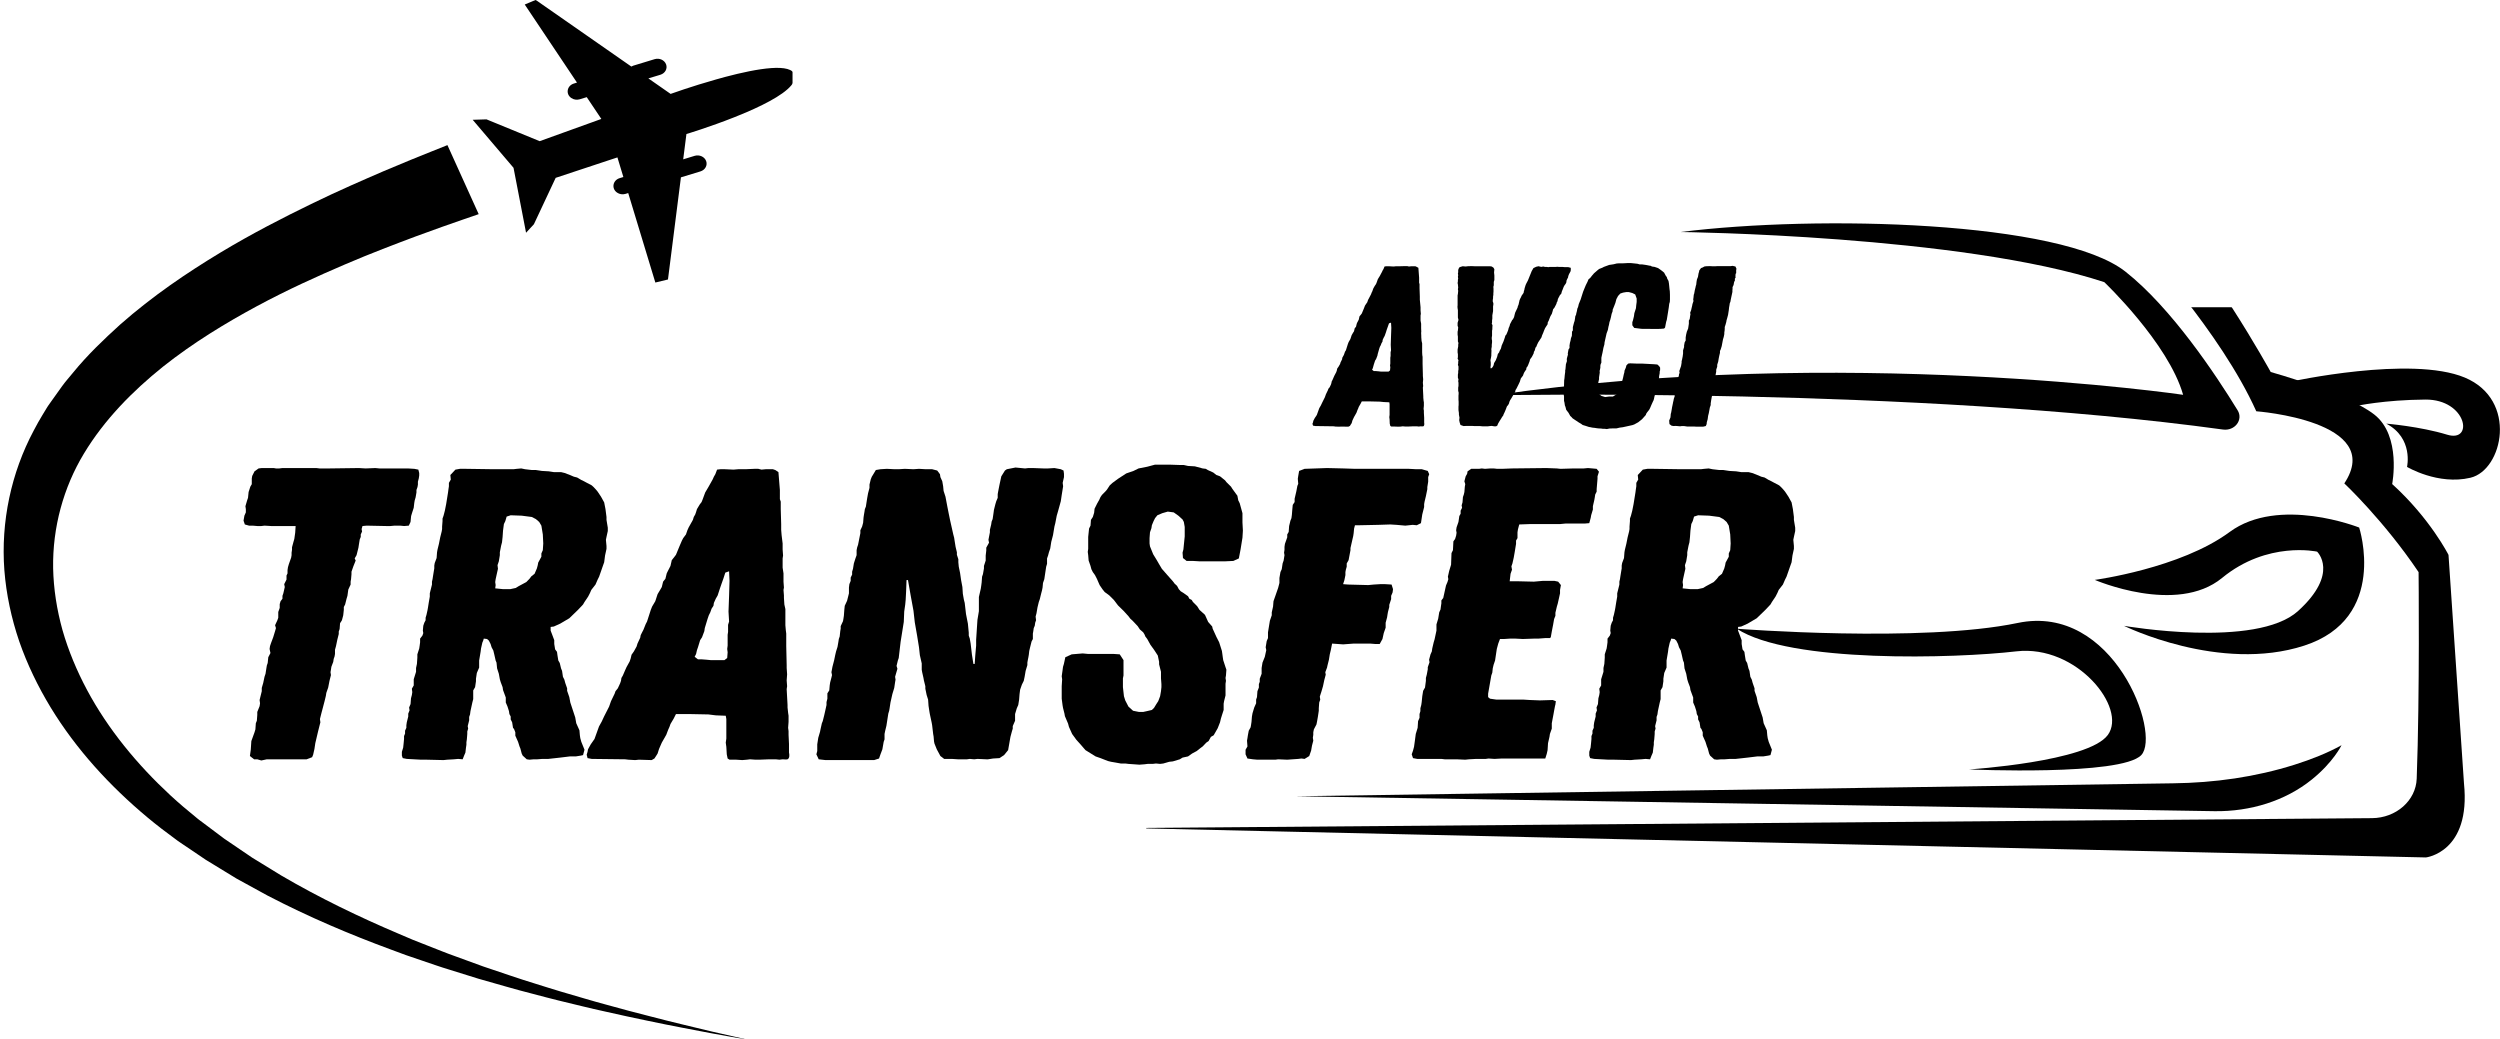 <svg width="3507" height="1458" viewBox="0 0 3507 1458" fill="none" xmlns="http://www.w3.org/2000/svg">
<path d="M3243.01 1093.53C3205.76 1123.58 3156.63 1138.62 3106.74 1137.93L1817.19 1117L3048.28 1098.83C3106.39 1098.14 3164.24 1089.99 3219.05 1072.65C3241.89 1065.42 3264.83 1056.45 3284.72 1045.36C3284.72 1045.36 3273.3 1069.15 3243.01 1093.53Z" fill="black"/>
<path d="M3062.49 553.832C3041.78 481.274 2951.91 395.787 2951.91 395.787C2751.9 329.946 2357.37 325.483 2357.37 325.483C2549.97 301.327 2891.16 309.839 2981.54 381.017C3046 431.813 3108.52 525.904 3138.97 575.641C3147.14 588.938 3134.96 604.812 3118.42 602.557C2685.06 542.974 2095.65 554.523 2095.65 554.523C2584.48 483.805 3062.49 553.832 3062.49 553.832Z" fill="black"/>
<path d="M2828.43 913.726C2743.53 923.618 2510.43 930.75 2436.39 881.979C2436.39 881.979 2695.62 902.085 2830.46 873.881C2965.25 845.722 3031.89 1029.67 3003.77 1059.26C2975.61 1088.8 2762.3 1079.36 2762.3 1079.36C2762.3 1079.36 2929.17 1068.64 2956.83 1031.05C2984.49 993.416 2913.39 903.88 2828.43 913.726Z" fill="black"/>
<path d="M3309.44 740.036C3309.44 740.036 3350.9 867.209 3232.4 905.674C3113.9 944.185 2979.56 877.93 2979.56 877.93C2979.56 877.93 3165.21 910.183 3223.72 857.133C3282.24 804.037 3250.42 773.854 3250.42 773.854C3250.42 773.854 3180.79 758.395 3117.1 810.754C3053.35 863.16 2938.56 813.469 2938.56 813.469C2938.56 813.469 3058.58 797.365 3127.7 746.294C3196.82 695.268 3309.44 740.036 3309.44 740.036Z" fill="black"/>
<mask id="mask0_24_140" style="mask-type:luminance" maskUnits="userSpaceOnUse" x="1608" y="431" width="1886" height="975">
<path d="M1608 431H3493.46V1405.91H1608V431Z" fill="white"/>
</mask>
<g mask="url(#mask0_24_140)">
<path d="M3327.42 1147.7C3361.32 1147.47 3389.03 1123.08 3390.15 1092.35C3394.56 973.639 3392.79 802.573 3392.79 802.573C3344.27 730.382 3288.6 678.114 3288.6 678.114C3346.86 590.373 3165.12 576.938 3165.12 576.938C3114.78 465.04 3002.12 345.045 3002.12 345.045C2832.2 234.022 2309.89 247.917 2309.89 247.917C2640.22 202.229 2963.14 247.917 3028.35 301.611C3093.52 355.351 3185.37 521.863 3185.37 521.863C3185.37 521.863 3292.05 551.448 3330.57 581.447C3369.09 611.445 3355.74 679.035 3355.74 679.035C3409.08 727.346 3434.76 778.417 3434.76 778.417L3456.48 1098.93C3466.33 1195.64 3403.14 1202.82 3403.14 1202.82L1584.01 1161.59L3327.42 1147.7Z" fill="black"/>
</g>
<path d="M3376.58 654.963C3376.58 654.963 3385.97 614.566 3347.45 594.275C3347.45 594.275 3394.85 598.14 3432.86 609.781C3470.87 621.422 3460.52 560.09 3402.26 560.504C3344 560.964 3305.48 569.476 3305.48 569.476C3305.48 569.476 3258.49 546.241 3213.12 535.428C3213.12 535.428 3382.47 498.298 3457.58 529.631C3532.59 560.964 3511.02 659.472 3465.49 670.193C3420.02 680.959 3376.58 654.963 3376.58 654.963Z" fill="black"/>
<path d="M366.598 1066.8L374.312 1065.15H430.137L437.851 1062.2L439.272 1058.71L441.099 1050.61L442.317 1042.51L446.174 1026.13L449.422 1013.25L448.813 1008.65L450.843 1000.55L452.061 995.948L455.309 983.617L457.136 976.072L457.745 972.023L460.384 964.477L462.211 955.091L464.241 946.993L463.632 942.944L464.241 939.447L464.85 935.398L467.489 928.405L468.098 924.356L469.316 920.859L469.925 917.362V911.473L471.346 906.32L473.173 897.486L475.203 889.388V885.891L476.421 882.394L477.03 874.296L479.669 870.064L481.496 863.07L482.308 855.524V851.475L484.135 847.979L486.165 839.881L487.383 835.832L488.601 826.998L491.849 820.004V815.955L492.458 812.458L493.067 805.465V801.968L495.706 794.422L498.954 786.325L497.533 783.38L500.172 778.779L502.811 768.288L503.42 764.24L504.638 756.694L506.059 753.197V749.7L507.886 745.651L507.277 742.155L508.495 737.922L514.382 737.369L541.381 737.922H547.674L553.561 737.369H561.275L566.959 737.922L573.455 737.369L575.891 732.216L576.703 723.934L577.921 719.886L580.357 712.34L581.169 705.346L581.778 701.849L582.996 697.801L584.214 690.807V687.31L585.635 683.261L586.244 679.764V675.716L587.462 671.114L588.071 667.066V663.569L586.853 658.784L581.169 657.679L572.034 657.127H532.246L526.562 656.575L512.961 657.127L503.42 656.575L462.211 657.127H448.204L443.738 656.575H396.236L391.77 657.127H387.101L384.056 656.575H367.207L362.741 657.127L357.057 661.176L353.809 667.618L353.2 671.114V679.212L351.17 682.709L348.734 690.255L347.922 698.353L346.704 701.849L344.268 710.131L344.877 714.18V718.781L342.847 723.382L341.629 730.376L343.456 735.713L349.343 737.369H354.418L360.914 737.922H366.598L371.064 737.369L380.199 737.922H414.709L414.1 747.308L412.882 755.958L411.664 760.191L409.634 767.736V771.233L409.025 775.282V778.779L408.416 782.276L405.168 791.478L403.95 795.711L403.341 799.76V804.361L401.92 807.305V813.011L398.672 819.452L399.484 823.501L397.454 832.335L396.236 835.832V839.881L393.597 843.377L392.379 847.426V852.764L390.349 858.469V866.567L389.131 870.064L385.883 877.057L387.101 881.106L385.883 885.339L383.244 893.989L380.199 902.087L378.778 906.32L378.169 910.369L379.387 916.074L376.342 921.963L375.53 930.061L374.312 933.558L373.094 941.104L372.485 945.153L371.064 949.385L369.237 958.035L367.207 965.029V969.63L364.162 981.961L364.771 986.562L364.162 990.611L360.914 998.709V1002.94L360.305 1011.04L358.884 1014.54L358.275 1023.19L357.057 1027.24L352.591 1039.57L351.779 1051.71L350.561 1060.55L356.448 1065.15H360.914L366.598 1066.8Z" fill="black"/>
<path d="M622.212 1066.25L627.287 1065.7L636.828 1065.15L642.715 1064.6L649.008 1065.15L651.038 1059.99L652.865 1055.76L653.677 1048.77L654.286 1044.72V1041.22L654.895 1037.17L655.504 1029.63V1026.13L656.722 1022.08L656.113 1018.59L658.143 1010.49V1005.7L659.361 1002.21L659.97 997.605L662.609 985.458L663.827 980.673V968.526L666.466 963.925L667.684 955.643V952.146L668.902 944.048L672.15 936.503V926.564L674.18 914.418L674.789 909.633L676.616 901.535L678.037 898.038L678.646 895.829L683.112 896.382L685.751 898.59L688.187 903.375L689.608 907.976L692.044 912.577L693.465 918.467L695.292 926.564L696.51 929.509L697.322 937.607L699.758 945.153L701.179 952.882L702.397 956.931L705.036 963.925L705.645 967.974L709.502 978.464V985.458L711.938 991.163L713.968 997.605L714.577 1001.65L716.404 1005.15V1009.2L718.434 1013.25L719.652 1020.98L721.073 1022.63L722.9 1027.24V1032.02L726.757 1040.67L728.787 1047.11L730.005 1050.06L731.832 1057.05L733.253 1059.99L738.937 1065.15L742.794 1065.7L748.681 1065.15H753.756L760.861 1064.6H769.184L785.83 1062.76L799.431 1061.1H807.754L814.656 1059.99L817.904 1059.26L819.934 1051.71L815.468 1040.67L814.047 1035.52L813.438 1031.47L812.829 1024.47L808.363 1014.54L806.942 1006.44L800.04 985.458L798.619 977.912L795.574 969.078V965.581L792.935 958.036L791.717 953.435L789.687 949.386L788.469 941.104L787.048 937.607L785.221 930.061L783.191 926.564L781.973 919.019L781.364 914.418L778.725 910.921L777.507 903.375V898.038L774.259 889.388L772.432 884.603V879.45L776.898 878.898L785.83 874.849L798.619 867.303L810.799 855.524L817.904 847.979L819.934 844.482L825.009 836.936L827.648 831.783L829.475 827.55L835.362 820.004L838.407 813.011L840.437 808.962L841.655 805.465L843.076 801.416L845.512 794.423L847.542 788.717L848.76 779.331L850.79 769.945V765.896L849.978 757.246L850.79 753.197L852.617 744.915V740.314L850.79 729.272V725.223L849.369 714.18L847.542 704.794L843.076 696.696L838.407 689.703L835.971 686.758L832.723 683.261L830.084 680.869L822.37 676.82L819.325 675.164L815.468 673.323L809.581 669.826L805.115 668.722L799.431 666.33L792.326 663.569L787.048 662.281H776.898L769.793 661.176L760.252 660.624L751.726 659.336H746.042L736.501 658.232L731.223 657.127L724.93 657.68L720.261 658.232H692.653L654.286 657.68H645.151L638.858 658.784L634.392 663.569L631.753 666.33L632.362 672.771L629.723 677.372V682.157L629.114 686.206L628.505 690.807L625.866 707.187L624.039 716.389L622.212 723.382L620.791 727.431V730.928L620.182 738.658V742.155L619.573 745.651L617.543 753.749L615.716 762.951L613.686 771.233L613.077 774.73L612.468 782.828L609.829 789.821L609.22 793.318V797.367L608.611 800.864L607.393 808.41L606.784 812.459L605.972 815.955V820.004L602.927 832.335V836.936L601.506 845.034L600.288 852.764L599.679 856.076L598.258 862.518L597.04 866.567V870.064L595.213 873.56L593.792 877.793L593.183 884.603L593.792 888.1L592.574 891.597L589.326 895.829V900.983L588.717 905.584L588.108 909.633L585.469 917.915V922.516L584.86 931.35L583.642 937.055V942.392L580.394 952.882V961.532L577.755 966.133L578.364 970.919L577.755 974.967L576.537 979.568L575.928 987.666L573.898 992.451L574.507 996.5L572.68 1001.1V1005.15L570.65 1013.25L570.041 1017.48V1020.98L568.214 1025.03V1029.08L566.793 1032.57V1036.62L566.184 1043.06L565.575 1048.77L563.748 1054.66V1059.99L564.966 1063.49L570.65 1064.6L590.747 1065.7H599.07L622.212 1066.25ZM705.645 826.446L694.683 825.342L695.292 820.74L694.683 816.508L695.292 812.459L697.322 803.257L698.54 797.919L697.931 792.766L699.758 787.429L701.179 778.779V774.73L703.006 765.344L704.224 760.743L705.036 753.197L705.645 744.363L706.863 735.161L708.893 730.928L710.72 724.671L716.404 722.83L731.832 723.382L746.042 725.223L751.726 728.168L756.395 732.216L759.44 737.37L761.47 749.7L762.079 762.399L761.47 771.785L759.44 776.386V780.987L754.974 789.269L754.365 792.766L753.147 797.367L749.899 804.913L745.433 808.41L742.794 811.906L738.328 816.508L733.862 818.9L727.366 822.397L723.509 824.789L715.795 826.446H705.645Z" fill="black"/>
<path d="M891.013 1066.25L896.291 1065.7L914.155 1066.25L918.012 1064.04L920.651 1059.99L922.478 1057.05L924.508 1050.61L928.365 1041.77L934.658 1030.73L937.297 1023.74L939.124 1019.69L940.545 1015.64L945.011 1008.1L948.259 1001.65H965.514L993.731 1002.21L1004.08 1003.49L1018.09 1004.05L1018.9 1008.65V1036.07L1018.09 1041.77L1018.9 1047.66L1019.51 1058.15L1020.73 1064.04L1023.37 1065.7H1032.91L1041.23 1066.25L1047.73 1065.7L1052.19 1065.15L1059.91 1065.7H1064.98L1079.19 1065.15H1088.13L1093.4 1065.7L1097.87 1065.15C1100.31 1065.15 1102.34 1065.7 1104.77 1065.15C1108.02 1063.49 1107.41 1058.15 1106.8 1055.76V1043.62L1106.19 1030.73V1025.58L1105.58 1020.98L1106.19 1012.7V1004.05L1105.58 999.997L1104.77 992.451V988.955L1103.55 966.686L1104.16 962.637L1103.55 954.539L1104.16 945.889L1103.55 937.055V933.006L1102.94 906.32V888.836L1102.34 884.051L1101.73 877.057V854.42L1100.31 847.979L1099.7 838.777V835.28L1099.09 827.55L1099.7 824.237L1099.09 815.956V804.361L1097.87 796.263V783.38L1098.48 779.331L1097.87 770.681V762.399L1096.45 750.805L1095.84 743.259V735.161L1095.23 714.18V703.69L1094.01 700.193V687.31L1091.98 662.281L1087.52 659.336L1084.27 658.232H1074.12L1068.23 658.784L1063.77 657.68H1058.08L1045.7 658.232H1035.55L1029.05 658.784L1016.87 658.232H1010.58L1005.91 658.784L1003.47 665.225L1001.44 668.722L999.618 672.771L993.731 683.261L989.265 690.807L985.408 701.298L984.19 704.242L981.551 707.739L977.694 714.18L976.476 718.229L975.258 721.726L973.228 725.223L972.01 729.272L966.123 739.762L964.296 743.811L962.266 749.701L958.409 754.854L956.582 758.35L953.334 765.896L948.259 778.227L945.62 781.724L942.372 785.773L940.545 793.871L936.688 801.416L935.267 804.361L933.44 811.907L930.192 815.956L928.365 823.501L926.335 826.998L922.478 833.439L919.23 843.378L914.764 850.923L912.937 855.524L907.659 871.904L905.832 875.401L902.584 883.499L900.757 886.996L898.727 891.045L898.118 894.541L894.261 902.823L893.043 906.872L889.186 913.866L885.938 918.467L884.72 923.62L883.299 927.853L878.833 935.951L877.006 940L873.758 947.545L871.728 951.042L871.119 955.091L869.901 958.588L866.653 965.581L863.405 969.63L862.187 973.127L857.112 983.617L854.473 991.163L847.368 1005.15L844.12 1012.14L840.263 1019.14L833.97 1036.62L828.692 1044.17L824.835 1051.16L824.226 1054.66L823.008 1058.71L824.226 1063.49L830.113 1064.6L877.006 1065.15L881.472 1065.7L891.013 1066.25ZM996.979 926.012L991.295 925.46L984.19 924.908H979.115L974.446 921.411L976.476 917.362L977.694 912.025L979.115 907.976L982.16 898.038L984.799 893.989L988.047 885.339L988.656 881.106L992.513 868.407L994.34 863.07L996.37 859.021L998.197 853.868L1000.84 849.819L1001.44 845.77L1004.08 839.881L1006.72 835.28L1009.77 825.894L1011.8 820.004L1015.05 810.802L1017.48 803.257L1022.76 801.416L1023.37 814.851L1022.76 835.832L1021.95 857.917L1022.76 871.904L1021.34 876.505V886.443L1020.73 890.492V905.584L1020.12 910.369L1020.73 914.97L1020.12 923.068L1016.26 926.012H996.979Z" fill="black"/>
<path d="M1158.01 1066.25H1226.22L1233.12 1064.04L1235.15 1058.15L1237.79 1051.16L1239.62 1040.67L1240.83 1037.17V1029.63L1241.65 1025.58L1243.47 1018.03L1246.11 1001.1L1247.33 997.053L1247.94 993.556L1249.16 985.458L1251.8 973.679L1254.43 965.029L1255.65 956.932L1256.26 953.435L1255.65 949.386L1256.87 945.153L1258.9 938.159L1257.68 934.11L1259.51 926.565L1260.73 923.068L1263.37 900.431L1267.83 872.456L1268.44 857.917L1269.86 847.979L1270.47 841.537L1271.08 829.943L1271.69 813.747H1273.72L1277.58 835.832L1281.43 856.813L1283.26 873.009L1286.51 891.597L1289.15 907.976L1290.37 919.019L1293 930.614V939.448L1293.61 942.944L1295.44 951.042L1296.05 954.539L1298.08 962.637V966.134L1299.91 974.968L1301.94 981.409L1302.55 990.059L1303.76 998.157L1304.37 1001.65L1307.01 1013.98L1307.62 1017.48L1309.04 1029.63L1309.65 1033.12L1310.26 1040.12L1310.87 1043.06L1314.12 1051.16L1319.19 1060.55L1324.47 1064.6H1335.23L1343.55 1065.15H1356.54L1360.4 1064.6L1366.69 1065.15L1371.16 1064.6L1383.54 1065.15H1385.98L1393.08 1064.04L1402.02 1063.49L1408.51 1059.26L1414.2 1052.27L1417.44 1033.68L1419.47 1026.13L1420.69 1022.08V1018.59L1423.94 1011.04V1001.65L1426.38 993.556L1428.41 988.955L1429.62 981.409L1430.23 973.679L1431.04 967.422L1433.48 960.428L1436.12 955.091L1437.34 949.386L1438.76 941.104L1441.19 933.006V929.509L1441.8 926.013L1442.62 921.964L1443.22 918.467L1443.83 913.13L1445.05 907.976L1447.08 899.879L1448.91 896.382V888.836L1449.52 885.339L1450.13 881.106L1451.55 877.794L1452.16 873.561L1453.37 870.064L1452.77 864.911L1453.98 860.31L1455.4 852.028L1457.23 844.482L1458.65 840.433L1460.48 832.887L1461.7 828.286L1462.51 824.238L1463.12 817.796L1464.95 812.459L1467.58 794.975L1468.8 790.926V783.38L1470.22 779.331L1471.44 774.73L1473.27 769.393L1474.69 760.191L1477.13 750.805L1479.16 738.658L1480.37 733.873L1482.4 723.383L1484.23 717.125L1488.09 703.138L1489.31 694.856L1491.34 682.157L1490.73 677.372L1492.55 669.274V664.673L1491.94 660.072L1488.09 658.232L1479.16 656.576L1470.22 657.128H1463.73L1448.91 656.576H1442.62L1437.95 657.128L1424.55 655.839L1412.37 658.232L1409.73 660.072L1404.65 668.17L1402.02 680.317L1400.19 689.703L1399.58 693.2V698.353L1397.55 703.138L1396.33 707.187L1394.3 715.285L1393.69 719.886L1392.47 728.168L1391.05 731.665L1390.44 735.713L1388.62 743.259V746.756L1386.59 757.246L1387.4 761.295L1383.54 768.289V772.338L1382.73 779.331V786.325L1380.29 793.871V797.367L1378.87 805.465L1377.66 808.962L1377.05 817.244L1376.44 821.845L1375.83 825.894L1375.02 829.391L1373.19 837.489V857.365L1371.16 869.512L1369.33 897.486V905.584L1368.11 919.571L1367.3 931.35H1365.48L1363.45 918.467L1361.62 902.823L1360.4 895.83L1358.98 891.597V887.548L1357.76 874.849L1355.12 861.414L1353.3 845.77L1352.08 840.985L1350.66 832.887L1350.05 823.501L1348.22 813.747L1346.8 803.809L1344.97 794.975L1344.36 788.717V784.484L1342.33 778.227V774.73L1340.51 767.185L1339.09 758.351L1338.48 754.302L1337.26 749.701L1334.62 737.922L1332.79 729.824L1330.76 719.886L1328.94 710.684L1326.3 696.697L1323.66 688.599L1323.05 682.157L1321.83 675.164L1319.19 669.274L1318.58 665.225L1314.73 660.072L1307.62 658.232H1298.69L1289.15 657.68L1281.43 658.232L1269.25 657.68L1260.73 658.232H1255.04L1244.08 657.68L1235.15 658.232L1228.65 659.336L1224.8 665.778L1222.97 668.722L1221.55 672.219L1219.72 679.765V684.366L1217.69 692.096L1216.47 698.905L1215.26 706.635L1214.65 710.684L1213.23 714.181L1212.62 718.229L1212.01 721.726L1211.4 725.775L1210.79 733.321L1209.37 738.658L1206.93 743.811V747.86L1203.68 764.24L1202.47 767.737L1201.65 771.786V778.779L1199.83 783.932L1197.8 790.374L1196.58 797.92L1195.36 801.968V806.017L1193.33 810.25V814.851L1191.5 819.452L1190.9 824.238V832.335L1189.47 838.041L1188.26 842.826L1185.01 849.819L1184.4 855.525L1183.79 863.806L1183.18 867.855L1182.57 871.352L1179.32 878.346V881.843L1178.72 885.339L1177.9 892.885L1176.69 896.382L1176.08 900.431L1174.86 907.424L1172.83 913.866L1171.61 919.019L1170.19 926.013L1167.75 935.399L1166.33 942.944L1167.14 946.993L1166.33 950.49L1164.51 957.484L1163.9 961.533L1163.29 968.526L1160.65 972.575V980.121L1159.43 984.906V988.955L1157.4 998.157L1156.18 1003.49L1154.15 1011.59L1152.93 1014.54L1151.11 1022.63L1150.3 1026.68L1147.86 1034.97L1146.44 1044.17V1053.55L1145.22 1058.15L1148.47 1065.15L1158.01 1066.25Z" fill="black"/>
<path d="M1598.38 1072.69L1605.49 1072.14L1609.95 1071.59H1617.06L1621.52 1071.04L1627.41 1071.59L1631.88 1071.04L1640.2 1068.64L1645.27 1068.09L1655.02 1065.15L1658.88 1062.76L1666.59 1061.1L1672.27 1057.05L1678.77 1053.55L1683.84 1049.5L1687.09 1047.11L1692.17 1041.77L1695.42 1039.57L1698.66 1033.68L1702.52 1031.47L1708.2 1021.53L1711.45 1013.25L1712.67 1008.09L1714.09 1003.49L1716.53 995.948V987.114L1717.14 983.617L1719.17 975.52V959.14L1719.78 955.091L1719.17 951.042L1719.78 947.545L1720.38 939.447L1719.17 935.951L1715.92 926.012L1715.31 921.963L1714.7 917.362L1714.09 913.129L1710.23 900.983L1706.38 893.437L1701.1 881.842L1700.49 878.898L1694.81 872.456L1690.34 862.518L1682.63 855.524L1679.38 850.371L1673.49 844.482L1671.66 841.537L1668.42 839.881L1666.59 836.384L1660.09 831.783L1656.24 829.39L1653.6 826.446L1651.16 821.845L1647.91 818.9L1645.27 815.403L1636.95 806.017L1629.85 797.919L1625.38 790.374L1622.74 785.773L1617.67 777.491L1613.2 766.448L1612.59 762.399V754.854L1613.2 746.756L1615.23 740.866L1615.84 736.818L1618.28 730.928L1620.31 726.879L1623.55 722.83L1630.46 719.886L1638.17 717.677L1646.49 718.781L1652.99 723.382L1658.88 728.72L1660.7 732.216L1661.92 739.21V752.461L1660.09 770.681L1658.88 775.282L1659.48 782.828L1664.56 786.877H1673.49L1682.63 787.429H1718.56L1730.13 786.877L1737.84 783.38L1740.28 770.681L1742.92 754.301L1743.53 744.363L1742.92 732.769V719.886L1739.06 705.899L1737.03 701.85L1735.81 695.408L1733.38 692.095L1728.71 685.654L1726.88 682.709L1720.38 676.268L1718.56 673.875L1711.45 668.17L1706.38 666.33L1701.91 662.833L1694.2 659.336L1691.56 657.68L1687.09 657.127L1676.13 654.183L1666.59 653.631L1660.7 652.342H1656.24L1640.2 651.79H1620.31L1609.34 654.735L1597.16 657.127L1590.06 660.624L1579.91 664.121L1568.34 671.667L1560.62 677.372L1556.77 680.869L1552.91 686.758L1550.88 689.151L1545.8 694.304L1543.77 697.249L1541.95 701.297L1539.31 705.899L1535.45 713.628L1534.84 719.334L1533.02 725.223L1530.38 729.272L1529.77 737.37L1527.74 741.419L1526.52 753.197V769.945L1525.91 774.178L1526.52 778.779L1527.13 786.325L1529.77 793.87L1530.99 798.471L1533.02 802.52L1536.06 806.753L1538.7 811.907L1542.56 820.741L1546.41 826.446L1549.66 830.495L1556.16 835.28L1562.45 841.537L1568.34 849.267L1576.05 856.813L1582.95 864.358L1585.59 867.855L1588.84 870.8L1595.95 878.346L1598.99 882.947L1603.66 886.996L1605.49 889.94L1606.7 892.885L1609.34 896.382L1613.81 904.479L1618.88 911.473L1624.16 919.571L1625.99 928.405V931.902L1628.63 942.392V951.594L1629.24 959.692V963.925L1628.63 969.63L1627.41 976.624L1624.77 983.617L1622.13 987.666L1618.88 993.004L1615.84 995.948L1608.73 997.605L1603.66 998.709H1597.77L1589.45 997.052L1582.95 991.163L1578.49 982.513L1576.66 976.624L1575.24 963.925V951.594L1576.05 947.545V926.012L1570.77 917.915L1562.45 917.362H1526.52L1518.81 916.626L1503.38 917.915L1494.45 921.963L1492.42 931.35L1491.2 935.398L1490.59 940L1489.37 948.649L1489.98 952.882L1489.37 962.637V980.121L1490.59 989.507L1491.2 993.004L1493.23 1001.1L1493.84 1004.6L1498.3 1015.09L1499.52 1019.69L1503.99 1029.63L1509.87 1037.73L1516.17 1044.72L1522.66 1052.26L1530.38 1057.05L1536.87 1061.1L1543.77 1063.49L1554.13 1067.54L1558.59 1068.64L1565.09 1069.75L1572.19 1071.04H1578.49L1582.95 1071.59L1598.38 1072.69Z" fill="black"/>
<path d="M1763.92 1065.7H1789.1L1792.95 1065.15L1805.74 1065.7L1821.17 1064.6L1825.64 1064.04L1830.1 1064.6L1836.6 1060.55L1839.24 1053L1840.45 1046.01L1842.28 1039.01L1841.67 1034.96L1842.28 1030.73V1027.24L1843.09 1023.19L1846.75 1016.19L1847.56 1012.14L1848.78 1005.15L1850 997.052V993.556L1850.6 985.458L1852.03 981.409L1851.42 977.176L1853.85 969.63L1855.88 962.637L1857.71 953.987L1859.74 946.441L1859.13 942.944L1861.57 936.503L1862.18 933.558L1864.21 925.46L1865.42 917.914L1866.84 912.025L1868.67 902.823L1884.1 903.927L1898.92 902.823H1922.06L1928.96 903.375H1935.46L1939.32 896.382L1941.14 888.1L1943.78 880.554V873.56L1945.81 866.015L1946.42 861.966L1947.03 858.469L1948.86 851.475V848.531L1951.5 840.433V835.832L1953.53 831.047L1954.13 826.446L1952.1 820.004L1943.17 819.452H1936.07L1927.14 820.004L1919.42 820.74L1891.2 820.004L1884.1 819.452L1885.93 813.747L1887.35 806.753V802.52L1887.96 799.207L1889.17 794.975V790.373L1891.81 785.772L1894.45 771.785V768.841L1896.28 760.743L1898.31 751.909L1898.92 747.86L1899.53 741.418L1900.75 736.817H1907.24L1933.43 736.265L1950.28 735.713L1959.21 736.265L1971.39 737.369L1981.74 736.265L1987.43 736.817L1993.31 733.873L1995.14 721.726L1997.78 711.236V707.187L1998.39 703.69L2000.22 696.144L2002.25 686.206V683.261L2003.46 675.716V669.274L2004.88 665.225L2002.85 660.624L1994.53 658.232H1986.82L1976.46 657.679H1901.35L1884.71 657.127L1861.57 656.575L1830.1 657.679L1822.39 660.624L1821.17 667.618L1820.56 671.667L1821.17 678.66L1819.95 681.605L1818.53 689.151L1816.09 699.641V704.242L1813.46 708.291L1812.85 714.732L1812.24 722.278L1811.63 726.879L1810.21 730.376L1808.38 737.922L1807.77 746.203L1805.74 749.7V753.749L1802.49 762.951L1801.88 767.184V771.233L1801.28 775.282L1801.88 778.779L1800.67 786.325L1799.25 790.373L1798.03 798.471L1796.2 802.52L1794.78 810.802V817.796L1792.95 824.789L1791.53 828.838L1789.1 835.832L1786.46 843.377L1785.85 850.923L1784.02 859.021V863.07L1781.38 870.8L1778.74 886.995V895.093L1776.92 899.326L1775.49 907.976L1776.31 912.025L1774.28 921.411L1771.03 929.509L1769.81 937.055V945.153L1767.17 952.146V956.379L1765.95 959.692V964.477L1763.92 969.63L1763.31 977.912L1762.1 981.409V986.562L1759.46 992.451L1757.02 1000.55L1756.21 1005.15L1755.6 1012.7L1754.99 1016.74L1754.38 1020.24L1751.74 1025.03L1750.53 1031.47L1749.92 1035.52L1749.31 1039.01L1749.92 1047.11L1747.28 1051.71V1058.15L1749.92 1064.04L1757.63 1065.15L1763.92 1065.7Z" fill="black"/>
<path d="M2055.46 1065.7L2060.53 1065.15L2070.89 1064.6H2084.28L2088.14 1064.04L2096.46 1064.6L2106.82 1064.04H2167.72L2169.75 1057.6L2170.96 1052.26L2171.57 1042.51L2173.6 1033.68L2174.21 1029.63L2175.43 1026.13L2176.85 1022.08V1014.54L2179.29 1001.65L2180.1 997.052L2181.32 990.611L2181.93 988.218L2182.54 983.617L2178.07 981.961L2160.21 982.513L2146 981.961L2137.06 981.409H2099.1L2090.17 980.12L2087.53 977.912V973.127L2090.17 958.035L2092 947.545L2093.42 943.496L2094.03 937.607L2095.25 932.454L2097.28 926.564L2099.71 910.369L2101.74 902.823L2104.18 896.382H2110.06L2118.39 895.829H2125.49L2136.25 896.382L2152.49 895.829H2158.18L2167.72 895.093H2174.21L2175.43 893.989L2176.85 885.891L2178.68 876.505L2180.1 868.407L2181.93 863.806V859.573L2183.96 850.923L2185.17 846.874L2187 838.776L2188.42 832.335V827.55L2189.64 820.74L2185.78 815.955L2180.71 814.851H2164.06L2151.68 815.955L2129.35 815.403H2117.78L2119 804.913L2121.03 799.207L2120.21 794.422L2121.64 790.373L2123.46 782.276L2124.88 774.178L2126.71 762.951V758.35L2128.74 754.853V746.756L2129.35 742.707L2131.18 735.713L2146.6 735.161H2188.42L2196.14 734.425H2223.14L2229.43 733.873L2231.46 726.327L2232.07 722.83L2234.5 714.732V710.131L2236.53 701.297L2237.14 697.801L2237.75 693.752L2239.78 689.703V686.206L2241 671.667V668.17L2243.03 661.728L2239.78 657.679L2233.89 657.127L2227.6 656.575L2221.71 657.127H2207.71L2189.03 657.679L2183.96 657.127L2169.14 656.575L2121.03 657.127L2106.82 657.679H2100.32L2095.25 657.127H2090.78L2083.07 657.679L2078.6 657.127L2074.74 657.679H2063.78L2058.71 661.176L2058.1 664.673L2056.07 668.17L2054.24 675.163L2055.46 679.212L2054.85 682.709L2054.24 690.255L2053.43 693.752L2052.21 697.248L2051.6 704.794L2050.38 708.843L2050.99 712.34L2048.96 716.389V720.622L2047.13 723.934L2045.92 732.216L2043.28 739.762L2042.67 743.811L2043.28 747.308L2042.67 751.357L2041.25 755.958L2038.81 759.454L2038.2 771.785L2036.17 775.834L2035.56 792.214L2032.92 800.864L2031.1 808.962L2031.71 812.458L2030.49 816.507L2028.46 821.292L2024.6 838.776L2021.96 842.273V846.322L2021.35 850.371L2020.74 854.972L2018.92 859.021L2017.5 867.855L2015.06 875.953V884.603L2012.42 896.934L2011.2 900.983L2009.17 909.633L2008.56 913.865L2006.74 917.914L2004.71 925.46L2005.32 928.957L2002.88 935.95V938.895L2001.46 946.441L2000.24 951.042V955.091L1999.02 964.477L1996.38 969.078L1995.17 976.624L1994.35 984.906L1993.75 988.954L1992.53 993.556V997.604L1991.31 1001.65V1006.99L1989.28 1011.59L1988.67 1020.98L1986.03 1029.63L1984.81 1039.01L1983.6 1047.66L1982.17 1053L1980.35 1058.15L1982.17 1063.49L1988.06 1064.6H2021.96L2026.63 1065.15H2043.28L2055.46 1065.7Z" fill="black"/>
<path d="M2287.91 1066.25L2292.98 1065.7L2302.52 1065.15L2308.41 1064.6L2314.7 1065.15L2316.73 1059.99L2318.56 1055.76L2319.37 1048.77L2319.98 1044.72V1041.22L2320.59 1037.17L2321.2 1029.63V1026.13L2322.42 1022.08L2321.81 1018.59L2323.84 1010.49V1005.7L2325.06 1002.21L2325.67 997.605L2328.3 985.458L2329.52 980.673V968.526L2332.16 963.925L2333.38 955.643V952.146L2334.6 944.048L2337.85 936.503V926.564L2339.88 914.418L2340.48 909.633L2342.31 901.535L2343.73 898.038L2344.34 895.829L2348.81 896.382L2351.45 898.59L2353.88 903.375L2355.3 907.976L2357.74 912.577L2359.16 918.467L2360.99 926.564L2362.21 929.509L2363.02 937.607L2365.45 945.153L2366.87 952.882L2368.09 956.931L2370.73 963.925L2371.34 967.974L2375.2 978.464V985.458L2377.63 991.163L2379.66 997.605L2380.27 1001.65L2382.1 1005.15V1009.2L2384.13 1013.25L2385.35 1020.98L2386.77 1022.63L2388.6 1027.24V1032.02L2392.45 1040.67L2394.48 1047.11L2395.7 1050.06L2397.53 1057.05L2398.95 1059.99L2404.63 1065.15L2408.49 1065.7L2414.38 1065.15H2419.45L2426.56 1064.6H2434.88L2451.53 1062.76L2465.13 1061.1H2473.45L2480.35 1059.99L2483.6 1059.26L2485.63 1051.71L2481.16 1040.67L2479.74 1035.52L2479.13 1031.47L2478.52 1024.47L2474.06 1014.54L2472.64 1006.44L2465.74 985.458L2464.31 977.912L2461.27 969.078V965.581L2458.63 958.036L2457.41 953.435L2455.38 949.386L2454.16 941.104L2452.74 937.607L2450.92 930.061L2448.89 926.564L2447.67 919.019L2447.06 914.418L2444.42 910.921L2443.2 903.375V898.038L2439.95 889.388L2438.13 884.603V879.45L2442.59 878.898L2451.53 874.849L2464.31 867.303L2476.49 855.524L2483.6 847.979L2485.63 844.482L2490.7 836.936L2493.34 831.783L2495.17 827.55L2501.06 820.004L2504.1 813.011L2506.13 808.962L2507.35 805.465L2508.77 801.416L2511.21 794.423L2513.24 788.717L2514.46 779.331L2516.49 769.945V765.896L2515.67 757.246L2516.49 753.197L2518.31 744.915V740.314L2516.49 729.272V725.223L2515.06 714.18L2513.24 704.794L2508.77 696.696L2504.1 689.703L2501.67 686.758L2498.42 683.261L2495.78 680.869L2488.07 676.82L2485.02 675.164L2481.16 673.323L2475.28 669.826L2470.81 668.722L2465.13 666.33L2458.02 663.569L2452.74 662.281H2442.59L2435.49 661.176L2425.95 660.624L2417.42 659.336H2411.74L2402.2 658.232L2396.92 657.127L2390.63 657.68L2385.96 658.232H2358.35L2319.98 657.68H2310.85L2304.55 658.784L2300.09 663.569L2297.45 666.33L2298.06 672.771L2295.42 677.372V682.157L2294.81 686.206L2294.2 690.807L2291.56 707.187L2289.73 716.389L2287.91 723.382L2286.49 727.431V730.928L2285.88 738.658V742.155L2285.27 745.651L2283.24 753.749L2281.41 762.951L2279.38 771.233L2278.77 774.73L2278.16 782.828L2275.52 789.821L2274.92 793.318V797.367L2274.31 800.864L2273.09 808.41L2272.48 812.459L2271.67 815.955V820.004L2268.62 832.335V836.936L2267.2 845.034L2265.98 852.764L2265.37 856.076L2263.95 862.518L2262.74 866.567V870.064L2260.91 873.56L2259.49 877.793L2258.88 884.603L2259.49 888.1L2258.27 891.597L2255.02 895.829V900.983L2254.41 905.584L2253.8 909.633L2251.16 917.915V922.516L2250.56 931.35L2249.34 937.055V942.392L2246.09 952.882V961.532L2243.45 966.133L2244.06 970.919L2243.45 974.967L2242.23 979.568L2241.62 987.666L2239.59 992.451L2240.2 996.5L2238.38 1001.1V1005.15L2236.35 1013.25L2235.74 1017.48V1020.98L2233.91 1025.03V1029.08L2232.49 1032.57V1036.62L2231.88 1043.06L2231.27 1048.77L2229.44 1054.66V1059.99L2230.66 1063.49L2236.35 1064.6L2256.44 1065.7H2264.77L2287.91 1066.25ZM2371.34 826.446L2360.38 825.342L2360.99 820.74L2360.38 816.508L2360.99 812.459L2363.02 803.257L2364.24 797.919L2363.63 792.766L2365.45 787.429L2366.87 778.779V774.73L2368.7 765.344L2369.92 760.743L2370.73 753.197L2371.34 744.363L2372.56 735.161L2374.59 730.928L2376.42 724.671L2382.1 722.83L2397.53 723.382L2411.74 725.223L2417.42 728.168L2422.09 732.216L2425.14 737.37L2427.17 749.7L2427.77 762.399L2427.17 771.785L2425.14 776.386V780.987L2420.67 789.269L2420.06 792.766L2418.84 797.367L2415.59 804.913L2411.13 808.41L2408.49 811.906L2404.02 816.508L2399.56 818.9L2393.06 822.397L2389.2 824.789L2381.49 826.446H2371.34Z" fill="black"/>
<path d="M1878.67 598.574L1881.51 598.39L1891.46 598.574L1893.69 597.47L1895.11 595.077L1896.13 593.605L1897.14 589.924L1899.38 585.139L1902.83 579.065L1904.25 575.201L1905.26 572.992L1906.07 570.784L1908.51 566.551L1910.34 563.054H1919.88L1935.51 563.422L1940.99 563.974L1948.91 564.342L1949.31 566.919V582.01L1948.91 585.139L1949.31 588.452L1949.52 594.157L1950.33 597.47L1951.75 598.39H1957.03L1961.7 598.574L1965.15 598.39L1967.58 598.022L1971.85 598.39H1974.69L1982.61 598.022H1987.48L1990.32 598.39L1992.76 598.022C1994.18 598.022 1995.19 598.39 1996.61 598.022C1998.44 597.102 1998.03 594.157 1997.83 592.869V586.059L1997.42 579.065V576.121L1997.02 573.544L1997.42 569.127V564.342L1997.02 562.134L1996.61 557.901V555.876L1996 543.729L1996.41 541.521L1996 536.92L1996.41 532.135L1996 527.35V525.141L1995.6 510.418V500.664L1995.19 498.087L1994.99 494.222V481.707L1994.18 478.211L1993.77 473.057V471.217L1993.57 466.984L1993.77 465.144L1993.57 460.543V454.101L1992.76 449.684V442.507L1993.16 440.298L1992.76 435.513V431.096L1992.15 424.655L1991.74 420.422V416.005L1991.33 404.41V398.521L1990.73 396.68V389.503L1989.71 375.699L1987.07 374.227L1985.45 373.491H1979.76L1976.52 373.859L1974.08 373.307H1970.83L1964.13 373.491H1958.45L1955 373.859L1948.1 373.491H1944.64L1942.21 373.859L1940.79 377.356L1939.57 379.38L1938.55 381.589L1935.51 387.294L1932.87 391.527L1930.84 397.232L1930.03 398.889L1928.61 400.913L1926.58 404.41L1925.77 406.618L1925.16 408.459L1924.14 410.483L1923.33 412.692L1920.28 418.581L1919.07 420.79L1918.05 423.918L1916.02 426.863L1914.8 428.703L1913.18 432.936L1910.34 439.746L1908.92 441.586L1907.09 443.795L1906.07 448.396L1903.84 452.629L1903.23 454.101L1902.22 458.334L1900.39 460.543L1899.38 464.776L1898.16 466.616L1896.13 470.113L1894.3 475.634L1891.86 479.867L1890.85 482.444L1888.01 491.462L1886.79 493.302L1885.17 497.903L1882.93 501.952L1882.73 503.976L1880.5 508.393L1879.89 510.602L1877.65 514.467L1875.83 517.043L1875.22 519.988L1874.41 522.197L1871.97 526.798L1870.96 529.006L1869.13 533.239L1868.11 535.08L1867.71 537.288L1867.1 539.312L1865.27 543.177L1863.44 545.386L1862.84 547.226L1859.99 553.116L1858.57 557.165L1854.72 564.894L1852.89 568.759L1850.66 572.624L1847.2 582.194L1844.36 586.427L1842.33 590.292L1841.93 592.316L1841.11 594.525L1841.93 597.102L1845.17 597.654L1870.96 598.022L1873.39 598.39L1878.67 598.574ZM1937.13 521.276L1934.09 520.908L1930.03 520.54H1927.19L1924.75 518.7L1925.77 516.491L1927.19 511.338L1929.01 505.817L1930.43 503.608L1932.26 498.823L1932.67 496.615L1934.7 489.437L1935.71 486.493L1936.93 484.284L1937.95 481.523L1939.37 479.131L1939.57 476.922L1940.99 473.794L1942.41 471.217L1944.24 466.064L1945.25 462.751L1947.08 457.598L1948.5 453.549L1951.34 452.629L1951.75 459.991L1951.34 471.401L1950.94 483.732L1951.34 491.462L1950.73 494.038V499.375L1950.33 501.768V510.05L1949.92 512.626L1950.33 515.203L1949.92 519.62L1947.89 521.276H1937.13Z" fill="black"/>
<path d="M2079.45 598.022H2087.36L2090.21 597.654L2092.64 597.47L2095.89 598.022H2098.73L2100.36 597.102L2101.57 594.157L2103.6 590.66L2105.03 588.452L2107.26 584.771L2108.68 582.93L2109.29 581.09L2110.3 579.065L2111.12 577.225L2112.13 574.833L2113.96 570.047L2115.58 568.207L2116.8 565.999L2117.41 563.606L2118.42 561.397L2119.64 559.557L2123.09 553.668L2125.53 549.619L2125.93 547.226L2127.36 545.018L2130.2 539.312L2132.02 535.448L2133.45 530.847L2136.49 526.798L2137.3 524.405L2138.32 522.197L2141.16 517.964V516.123L2142.58 514.283L2143.6 512.258L2145.83 506.553L2146.23 504.529L2147.25 502.872L2148.67 501.032L2149.69 499.191L2151.51 495.511L2151.72 493.67L2152.93 491.646L2153.95 487.781L2155.37 485.94L2155.98 484.1L2157.81 480.235L2160.24 476.554L2162.47 473.057L2163.08 470.849L2164.91 466.616L2165.72 464.408L2167.35 460.543L2168.36 458.886L2171 454.837L2171.2 452.261L2172.42 450.052L2174.05 445.819L2174.86 443.795L2175.87 441.954L2176.89 440.298L2178.11 436.249L2178.71 433.857L2180.54 431.648L2182.37 428.151L2183.38 426.127L2183.79 424.286L2184.8 422.63L2185.41 419.501L2186.43 417.477L2187.24 416.005L2188.26 413.98L2190.08 412.14L2191.1 408.459L2191.91 406.618L2193.53 402.385L2194.75 400.177L2196.17 398.337L2197.19 396.312L2197.59 393.367L2198.61 391.159L2199.62 389.319L2200.03 387.11L2201.04 384.533L2203.07 380.853L2203.48 379.012V375.699L2200.03 374.779H2195.36L2191.5 374.411H2186.43L2185.01 374.227L2182.57 374.411H2174.05L2172.02 374.779L2169.58 374.411H2167.14L2164.91 373.859L2162.07 374.411L2158.21 373.491L2154.96 374.227L2151.11 376.068L2148.67 380.3L2143.39 393.367L2141.16 397.6L2140.14 399.809L2138.72 404.41L2138.32 406.618L2137.71 408.459L2137.3 410.851L2134.46 414.9L2133.65 416.925L2132.63 418.765L2131.62 421.158L2131.21 422.998L2130.2 427.415L2129.18 429.808L2128.78 431.648L2125.53 438.458L2124.92 440.666L2123.9 444.899L2122.48 447.66L2121.06 449.316L2120.25 450.972L2118.22 454.837L2117.81 456.678L2117 458.886L2116.39 459.991L2115.99 461.831L2115.38 463.855L2113.96 467.352L2112.94 469.561L2111.72 470.849L2111.12 473.057L2109.69 477.29L2108.88 479.499L2107.87 481.707L2106.45 485.02L2106.04 486.861L2105.43 489.069L2103.6 492.382L2103 494.222L2101.17 496.615L2100.15 500.664L2099.34 502.688L2098.33 505.265L2095.89 509.314L2095.48 511.338L2094.88 513.179L2093.66 515.203L2092.24 516.491L2091.22 516.859L2090.82 515.203L2091.22 512.258V508.762L2090.82 505.265L2091.63 501.4L2092.03 498.823V496.615L2092.24 491.646L2092.03 489.805L2092.24 488.517L2092.64 486.308V483.732L2093.05 480.235V477.843L2092.64 475.634V473.426L2093.05 470.849V464.039L2093.45 461.831V460.175L2093.66 456.126L2092.64 454.101L2093.05 452.261V449.684L2093.45 446.74V442.323L2094.47 436.433V429.808L2094.88 427.415V425.207L2094.06 422.998V420.79L2094.47 418.213V416.005L2094.88 413.612V411.404L2095.08 409.195V404.778L2094.88 402.385L2095.48 400.177V395.392L2096.3 392.815V386.374L2095.89 382.509V381.957L2096.3 377.724L2095.08 375.515L2092.64 373.859L2090.21 373.491H2068.49L2064.22 373.307L2058.74 373.491L2056.1 373.859L2051.84 373.491L2047.58 374.779L2046.56 376.068L2045.55 378.644V381.957L2045.14 383.797L2045.55 386.006L2045.14 388.398L2045.55 390.607L2045.14 392.447V394.656L2044.73 397.048L2045.14 398.889L2045.55 403.49L2045.14 405.698L2045.55 407.907L2045.14 412.324L2044.73 414.348V428.151L2044.53 430.36L2044.73 432.568L2045.14 435.145V445.451L2045.95 448.764L2044.73 452.813V457.046L2045.55 459.254L2045.14 463.487L2044.73 465.328V469.561L2045.14 472.137V478.947L2045.95 481.155L2045.55 483.364V485.94L2044.73 490.357V494.59L2045.14 496.799V501.032L2044.73 503.24L2045.95 505.265L2045.55 507.473V509.682L2045.14 511.89L2045.95 513.915V518.332L2045.55 520.54V523.117L2045.14 525.509V529.926L2045.95 532.135L2045.55 534.711L2045.95 536.92V541.521L2045.55 543.729V548.331L2046.16 550.539V552.748L2045.95 554.956V560.845L2046.16 563.422V568.207L2045.95 570.416V575.201L2046.56 579.434V581.642L2046.97 583.851L2047.37 585.875L2046.97 589.372L2047.58 592.501L2048.79 596.181L2053.06 597.654H2053.67L2057.32 597.47H2065.03L2067.88 597.654H2075.59L2079.45 598.022Z" fill="black"/>
<path d="M2254.1 601.886L2257.76 601.15L2262.22 600.966H2267.5L2272.17 599.862L2276.43 599.31L2280.7 598.39L2289.83 596.365L2292.47 595.445L2298.16 592.316L2303.43 588.083L2308.71 582.194L2309.32 580.354L2310.54 578.513L2312.16 576.489L2313.58 574.648L2314.8 572.256L2316.43 568.391L2318.66 563.422L2319.67 561.397L2320.28 559.189L2320.69 556.98L2321.7 553.115L2323.94 545.018L2324.55 543.177L2325.76 536.368L2325.97 535.079L2326.37 532.871L2327.18 531.214L2327.39 527.718L2328.2 523.485V521.276L2328.81 519.252V515.755L2327.39 513.546L2324.95 511.338L2320.69 510.97L2303.43 510.05H2295.92L2286.79 509.682L2283.95 510.05L2281.51 512.626L2280.7 515.755L2278.87 519.988L2278.67 522.196L2277.86 525.141L2276.84 529.926L2275.83 533.791L2275.42 535.447L2275.01 537.288L2273.59 541.521L2271.77 545.938L2268.92 551.827L2267.5 553.299L2262.63 556.244H2257.35L2251.67 556.98L2246.39 555.324L2243.55 553.115L2242.13 548.33V545.938L2241.72 544.097V540.785L2242.13 536.368L2243.14 531.951V529.374L2244.16 522.564L2243.95 520.356L2244.56 517.963L2244.97 515.755V513.178L2245.38 510.97L2246.39 508.761V501.952L2247.41 497.167L2248.01 494.59L2248.83 490.357L2249.23 488.149L2250.65 482.996L2250.86 480.419L2253.7 467.72L2255.53 462.751L2256.34 458.334L2256.95 456.125L2257.35 454.101L2257.76 451.892L2258.77 448.948L2259.79 445.083L2260.8 440.298L2262.22 436.433V434.593L2264.46 429.071L2266.08 424.838L2267.5 419.501L2268.72 417.293L2269.74 415.268L2272.98 411.771L2276.84 410.483L2281.1 409.747H2284.96L2289.83 411.035L2293.89 413.06L2295.92 418.765V423.55L2295.31 428.151L2294.91 432.384L2292.67 439.378L2292.07 443.795L2290.64 449.684L2289.83 451.892V456.309L2292.47 459.99L2302.62 461.279L2324.95 461.463L2330.03 461.279L2334.29 460.911L2335.71 459.622L2337.33 451.34L2338.15 448.764L2340.18 436.249L2340.99 431.096L2341.6 426.127L2342.41 423.55L2342.61 420.421V413.428L2342.41 408.459L2342 405.698L2341.6 401.465L2341.19 397.6L2340.58 394.103L2338.76 390.791L2338.15 388.582L2336.93 387.11L2335.3 384.165L2334.49 382.509L2330.64 379.38L2325.97 376.067L2321.09 374.411L2317.24 373.859L2315.82 372.939L2313.38 372.571L2310.74 372.018L2308.71 371.65L2303.64 370.914H2300.19L2296.94 369.994L2288.21 369.074H2282.52L2275.83 369.442H2270.34L2267.91 369.626L2263.44 370.73L2257.35 371.65L2249.84 374.411L2247.81 375.515L2243.14 377.356L2241.11 379.012L2236.04 383.429L2233.2 386.742L2230.76 389.87L2228.32 391.895L2226.9 395.392L2224.67 399.809L2223.05 403.674L2220.81 409.195L2219.39 413.612L2217.36 420.053L2214.72 426.495L2213.71 430.728L2212.69 432.936L2212.29 435.145L2211.88 437.169L2211.27 439.378L2210.87 441.586L2209.85 443.611L2209.44 446.739L2208.84 450.236L2208.02 452.629L2206.4 458.886V463.487L2205.18 465.328V467.352L2204.98 471.217L2203.76 474.346L2203.15 477.842L2202.14 481.523V482.811L2201.73 483.732V488.149L2200.31 490.173L2199.29 495.878L2199.5 497.535L2198.48 501.032L2197.87 503.608L2198.08 506.553L2196.66 510.97L2196.05 517.779L2195.64 519.62V521.828L2195.03 526.429L2194.63 530.846L2194.22 533.423L2194.02 540.232V548.514L2193.61 550.723V553.668L2194.02 556.244V562.317L2194.63 564.71L2195.23 568.759L2196.05 570.783L2197.06 574.832L2200.31 579.065L2202.75 583.482L2204.57 585.139L2205.99 586.795L2210.66 589.924L2212.69 591.212L2214.52 592.5L2217.97 594.525L2220.2 596.181L2224.47 597.469L2228.93 598.942L2231.17 599.31L2233.6 599.862L2237.05 600.23L2239.29 600.598L2242.13 600.966L2245.98 601.15L2248.42 601.518H2250.86L2254.1 601.886Z" fill="black"/>
<path d="M2379.88 598.574H2389.02L2392.88 597.654L2394.09 594.893L2394.3 592.316L2395.52 588.083L2396.12 583.482L2397.14 579.433L2398.56 571.704L2399.78 568.207V565.998L2400.39 561.765L2401.2 557.164L2402.21 552.747V550.171L2403.64 545.938L2403.84 543.361L2405.06 538.576L2404.65 535.079L2406.48 531.951V527.35L2406.68 525.693L2407.49 521.276V518.7L2408.91 514.283V511.706L2410.33 507.105L2410.94 503.24L2411.76 499.191L2412.77 494.958V492.382L2413.79 490.173L2415.21 485.572L2417.03 476.002L2418.05 472.689L2418.86 468.64V466.432L2419.27 463.855L2419.47 461.463V458.702L2420.48 455.757L2421.7 451.34L2421.91 449.684L2423.12 445.451L2424.14 441.586L2424.75 437.537L2425.15 435.145L2425.56 431.28L2425.97 429.071L2426.57 425.207L2427.39 423.366L2428 419.869L2429.82 411.403L2430.23 409.563V407.17L2430.43 405.33V402.753L2431.85 399.809L2432.66 395.392L2433.68 393.735V390.791L2434.69 389.502L2434.49 387.662L2434.69 384.165L2435.51 383.245V379.012L2435.91 376.988L2434.49 373.859L2430.43 372.939L2428 373.307H2409.32L2406.68 373.491H2401.81L2398.56 373.307L2393.28 373.491L2390.85 373.859L2388.61 375.147L2386.18 376.067L2383.74 379.38L2383.34 381.589L2382.73 383.429L2381.91 388.398L2380.49 391.895L2379.88 395.392L2379.48 399.257L2378.87 401.097L2378.46 403.122L2377.45 407.17L2376.64 411.772L2376.03 413.428L2375.62 417.477L2375.22 420.053L2375.62 422.262L2374.2 426.495L2373.79 428.703L2372.78 432.936L2372.37 434.961L2370.95 438.642L2371.36 441.034L2370.95 442.875L2370.34 447.476L2369.13 449.684V454.101L2368.11 460.911L2366.28 465.328L2365.27 469.561L2364.66 473.425V477.658L2363.24 480.235L2362.43 484.652V486.861L2361.01 491.462V495.879L2360.4 500.48L2359.99 502.32L2359.58 504.529L2358.98 506.737V508.761L2358.16 513.547L2355.73 520.54L2356.13 522.933L2355.32 525.141L2355.12 526.982L2354.31 529.374V531.583L2353.7 535.448L2352.89 538.208L2351.87 541.153L2351.06 544.097L2350.04 547.594L2349.03 553.3L2349.43 555.324L2348.01 559.557L2347.61 561.765L2347 564.342L2346.59 566.551L2345.58 571.336L2345.17 573.912L2344.36 578.513L2343.75 580.722L2343.34 585.507L2341.52 589.924L2341.92 594.893L2344.77 597.101L2347.61 597.654L2350.45 597.47L2352.89 597.654L2356.74 598.022L2359.38 597.654H2362.22L2367.1 598.39H2377.45L2379.88 598.574Z" fill="black"/>
<mask id="mask1_24_140" style="mask-type:luminance" maskUnits="userSpaceOnUse" x="658" y="0" width="454" height="406">
<path d="M658.208 0.097H1111.76V405.587H658.208V0.097Z" fill="white"/>
</mask>
<g mask="url(#mask1_24_140)">
<path d="M1114.96 105.829C1115.57 108.589 1115.06 111.488 1113.59 114.433C1106.58 128.742 1077.66 144.339 1046.95 157.544C1041.37 159.983 1035.74 162.283 1030.15 164.446C995.29 178.295 962.911 188.003 962.911 188.003L958.394 223.523L974.482 218.6C981.13 216.622 988.337 219.843 990.57 225.87C992.803 231.897 989.2 238.431 982.551 240.455L955.197 248.783L937.029 392.06L919.317 396.338L889.374 297.6L881.254 270.822L877.499 271.972C873.439 273.215 869.024 272.524 865.623 270.178C857.402 264.519 859.533 252.878 869.277 249.887L874.454 248.323L866.131 220.809L852.733 225.226L779.501 249.473L748.949 314.578L744.686 319.179L737.936 326.495L736.566 319.317L720.377 235.394L663.08 168.035L682.467 167.437L757.069 198.034L824.567 173.694L831.367 171.256L843.547 166.839L823.095 136.288L813.249 139.278C809.189 140.521 804.774 139.83 801.374 137.484C793.203 131.871 795.284 120.184 805.028 117.193L809.392 115.859L736.109 6.354L751.436 -0.133L885.619 93.36C886.482 92.854 887.344 92.44 888.359 92.118L918.302 83.007C925.001 80.983 932.157 84.25 934.39 90.277C936.623 96.305 933.07 102.792 926.422 104.862L909.522 109.97L940.733 131.733C940.733 131.733 970.016 121.15 1004.68 111.396C1008.89 110.2 1013.2 109.003 1017.52 107.853C1062.48 95.936 1111.2 87.563 1114.96 105.829Z" fill="black"/>
</g>
<mask id="mask2_24_140" style="mask-type:luminance" maskUnits="userSpaceOnUse" x="0" y="193" width="1061" height="1265">
<path d="M0.945 193.571H1060.96V1457.48H0.945V193.571Z" fill="white"/>
</mask>
<g mask="url(#mask2_24_140)">
<path d="M671.505 300.407C671.505 300.407 663.283 303.26 647.855 308.551C632.173 313.888 610.554 321.618 582.692 331.832C554.932 342.276 521.082 354.975 483.476 371.125C445.819 387.275 403.798 406.139 360.204 429.604C316.762 453.069 271.239 480.584 228.559 514.447C186.182 548.495 146.445 588.524 117.568 636.559C89.199 683.582 73.568 739.622 74.532 797.181C75.141 825.984 79.658 855.155 87.677 883.957C95.898 912.668 107.672 940.918 122.237 968.156C151.419 1022.68 192.374 1072.51 239.216 1115.85C250.939 1126.66 263.17 1137.06 275.604 1147.09L277.888 1148.98C277.228 1148.47 278.091 1149.12 278.091 1149.12L278.7 1149.58L279.918 1150.54L284.891 1154.22L294.737 1161.63C301.334 1166.55 307.881 1171.48 314.428 1176.4C327.572 1185.37 340.665 1194.25 353.708 1203.09C367.309 1211.46 380.859 1219.74 394.257 1227.98C448.864 1259.95 504.74 1286.73 559.043 1309.78C565.843 1312.64 572.542 1315.53 579.241 1318.39C586.042 1321.06 592.791 1323.72 599.44 1326.35C612.888 1331.55 625.931 1337.02 639.126 1341.62C652.27 1346.41 665.161 1351.1 677.848 1355.75C690.637 1360.07 703.173 1364.31 715.505 1368.45C727.786 1372.73 739.966 1376.45 751.842 1380.18C763.768 1383.86 775.339 1387.63 786.758 1390.99C809.595 1397.57 831.164 1404.24 851.667 1409.67C872.17 1415.29 891.354 1420.58 909.218 1424.99C927.031 1429.55 943.423 1433.87 958.293 1437.32C973.163 1440.91 986.408 1444.09 997.979 1446.89C1009.6 1449.52 1019.45 1451.73 1027.41 1453.57C1043.4 1457.2 1051.98 1459.13 1051.98 1459.13C1051.98 1459.13 1043.3 1457.61 1027.16 1454.72C1019.04 1453.24 1009.09 1451.5 997.37 1449.38C985.647 1447.17 972.198 1444.59 957.126 1441.7C942.053 1438.93 925.458 1435.39 907.34 1431.67C889.171 1428.03 869.683 1423.61 848.825 1418.97C827.967 1414.5 805.941 1408.84 782.647 1403.28C770.975 1400.47 759.15 1397.2 746.97 1394.03C734.841 1390.85 722.356 1387.68 709.77 1383.95C697.083 1380.36 684.192 1376.64 671.048 1372.91C658.005 1368.86 644.709 1364.72 631.209 1360.49C617.608 1356.44 604.109 1351.56 590.254 1346.91C583.301 1344.57 576.348 1342.17 569.294 1339.78C562.341 1337.21 555.389 1334.63 548.334 1332.01C491.9 1311.21 433.335 1286.55 375.226 1256.27C360.915 1248.41 346.4 1240.49 331.835 1232.49C317.523 1223.74 303.161 1214.96 288.647 1206.12C281.846 1201.52 274.995 1196.92 268.194 1192.27L257.892 1185.37L252.766 1181.87L249.721 1179.8L247.133 1177.87C233.38 1167.89 219.779 1157.44 206.635 1146.49C154.108 1102.64 106.759 1051.11 71.031 992.358C53.217 963.003 38.195 931.992 26.98 899.693C15.967 867.347 8.76 833.76 6.121 799.896C1.046 731.985 15.612 663.475 47.28 604.03C51.34 596.484 55.653 588.294 59.51 582.267L65.397 572.558L66.159 571.362L66.514 570.764C66.159 571.316 67.478 569.338 67.478 569.292L69.254 566.761L72.807 561.746C77.577 555.075 82.348 548.403 87.068 541.778C91.838 535.152 97.268 529.171 102.343 522.913C122.694 497.884 145.633 476.121 168.369 455.462C214.45 414.835 262.764 382.397 308.388 354.791C354.114 327.231 397.658 305.1 436.481 286.19C475.356 267.233 509.866 252.372 538.235 240.087C566.807 228.032 589.696 218.646 604.565 212.803C619.638 206.776 627.657 203.555 627.657 203.555L671.505 300.407Z" fill="black"/>
</g>
</svg>
